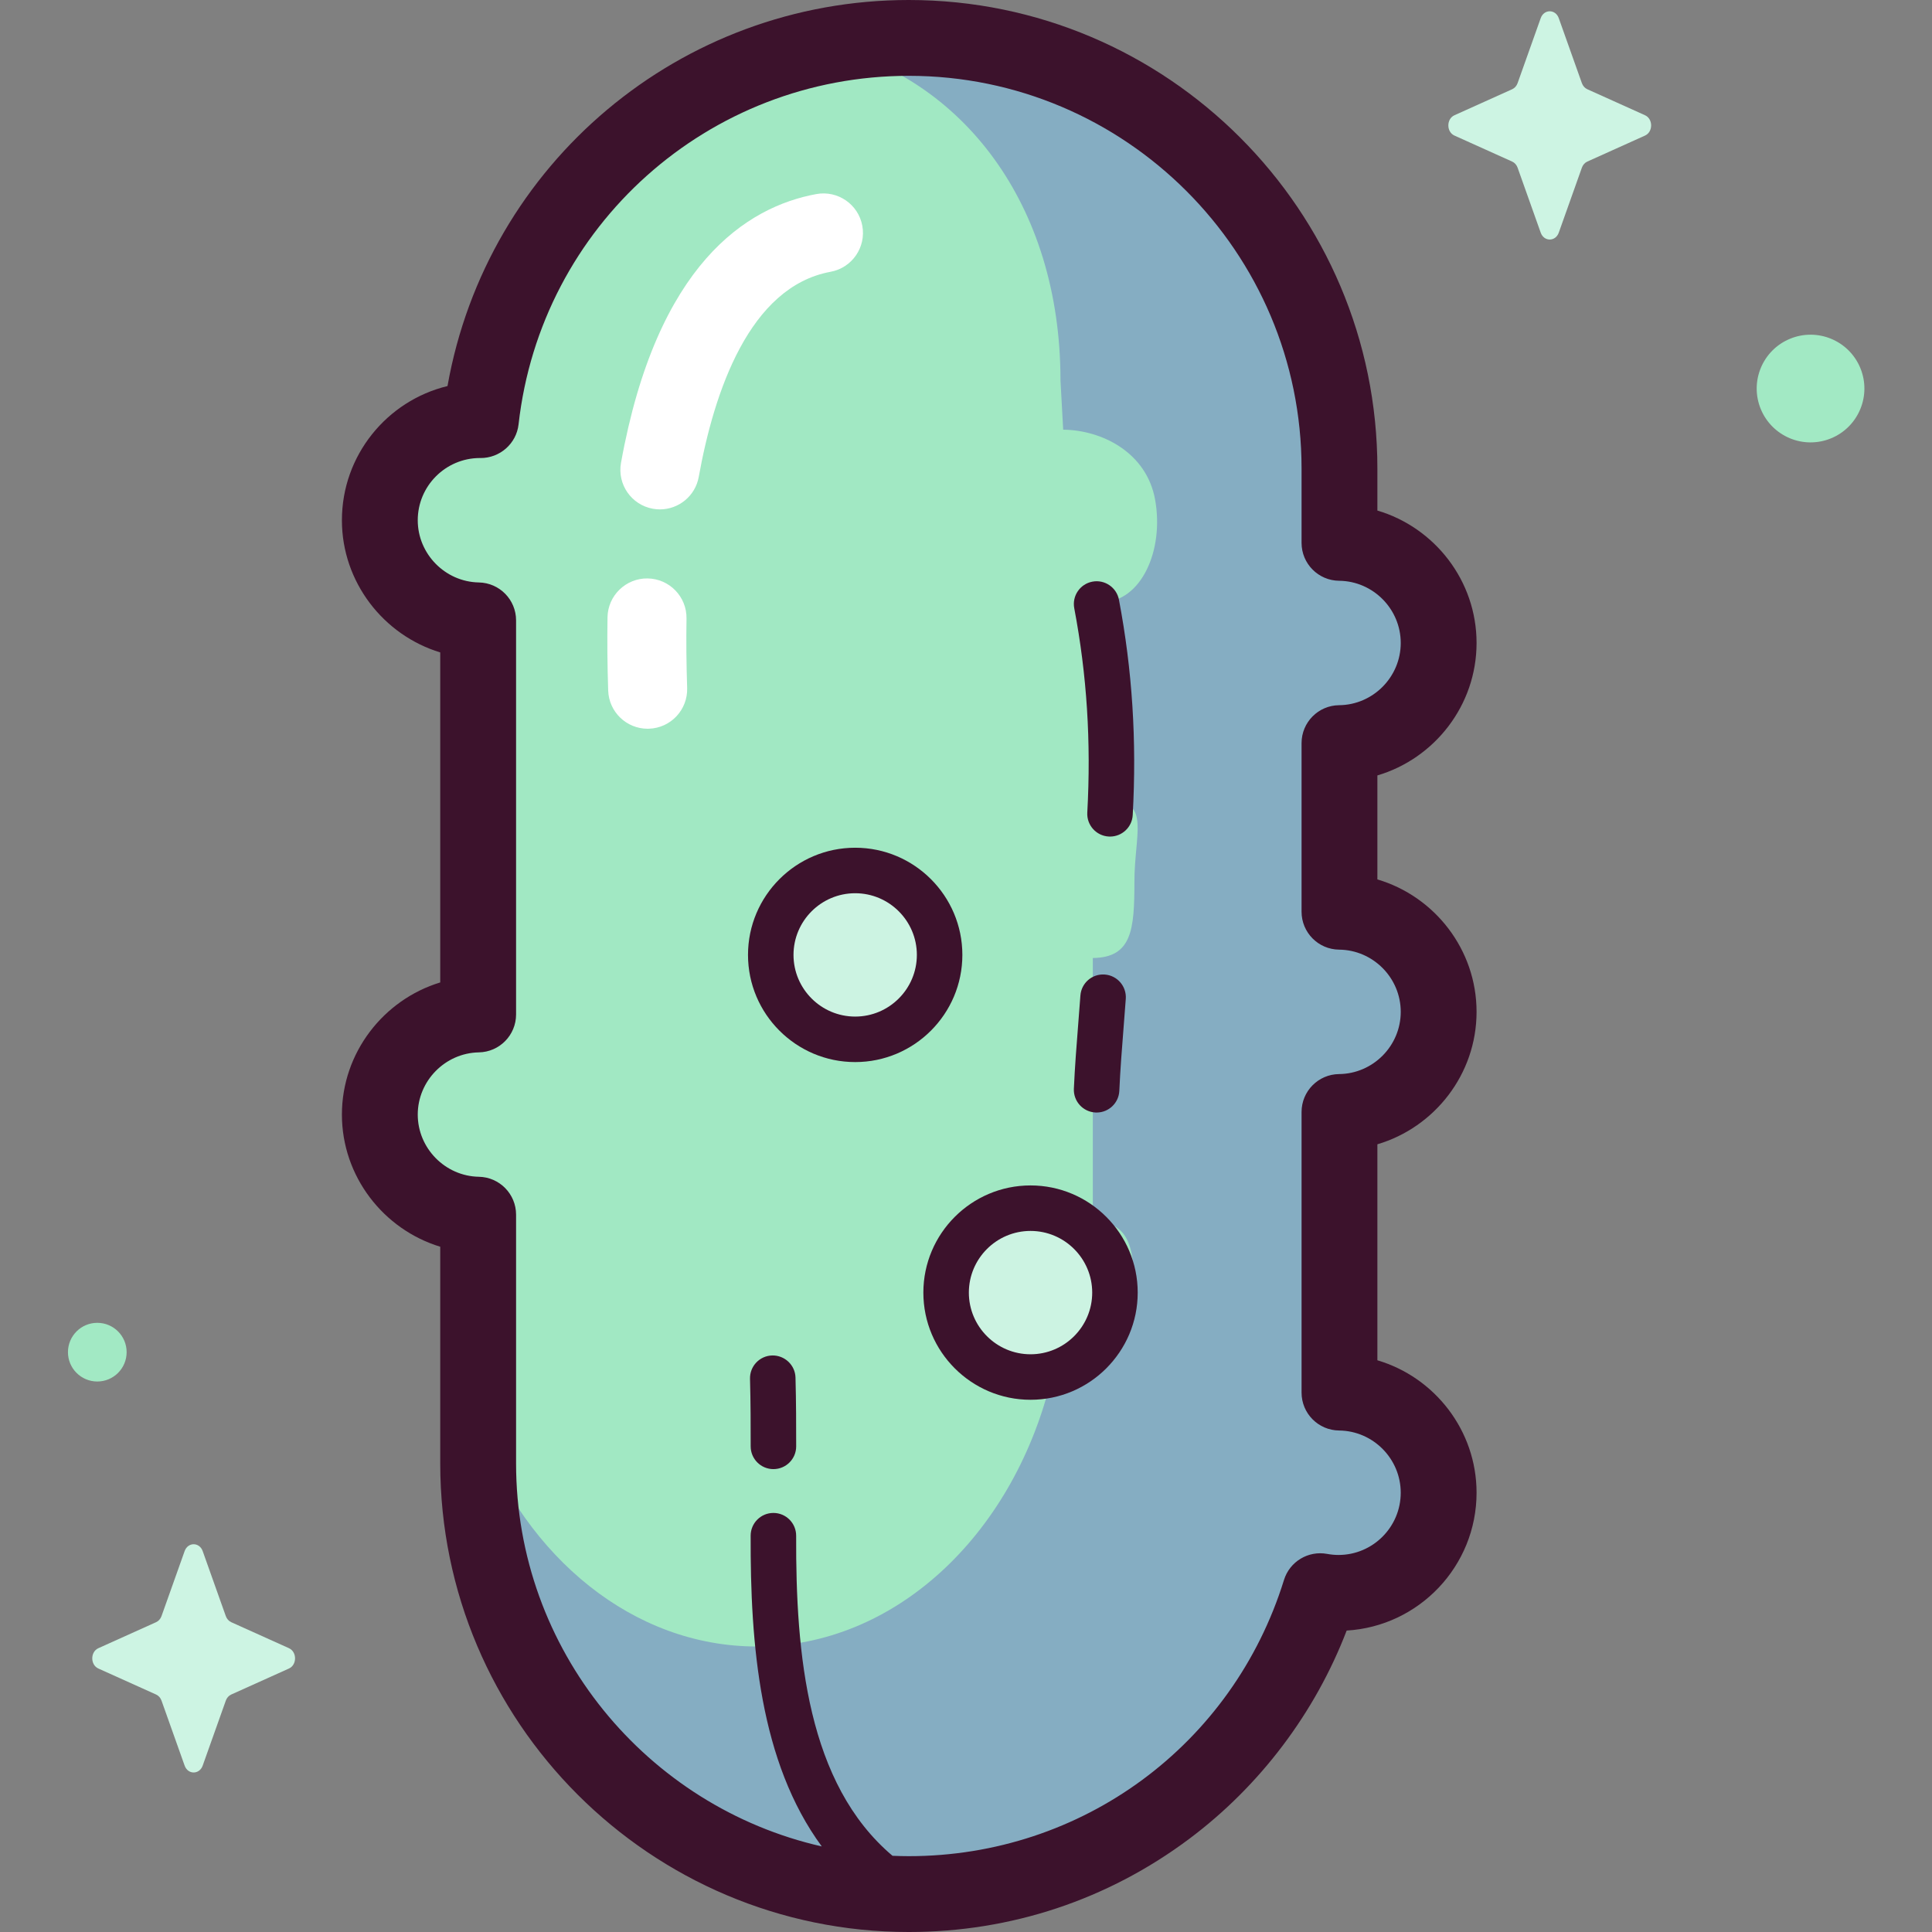 <svg id="Capa_1" enable-background="new 0 0 512 512" height="512" viewBox="0 0 512 512" width="512" xmlns="http://www.w3.org/2000/svg"><rect x="0" y="0" width="512" height="512" fill="#808080" stroke="none"/><g><g><path d="m381.256 268.153c0-14.572-11.744-26.396-26.283-26.535v-44.684c14.539-.139 26.283-11.963 26.283-26.535s-11.744-26.396-26.283-26.535v-19.687c0-63.031-51.097-114.128-114.129-114.128-58.691 0-107.025 44.304-113.406 101.291-.08-.001-.159-.006-.239-.006-14.658 0-26.541 11.883-26.541 26.541 0 14.496 11.623 26.27 26.057 26.529v104.442c-14.434.259-26.057 12.033-26.057 26.529s11.623 26.27 26.057 26.529v65.919c0 63.031 51.097 114.128 114.129 114.128 51.243 0 94.597-33.772 109.022-80.272 1.573.29 3.192.45 4.848.45 14.658 0 26.542-11.883 26.542-26.541 0-14.572-11.744-26.396-26.283-26.535v-74.365c14.539-.139 26.283-11.963 26.283-26.535z" fill="#a1e8c3"/><path d="m381.256 268.153c0-14.572-11.744-26.396-26.283-26.535v-44.684c14.539-.139 26.283-11.963 26.283-26.535s-11.744-26.396-26.283-26.535v-19.687c0-63.031-51.097-114.129-114.129-114.129-7.517 0-14.862.732-21.972 2.119 35.897 8.433 62.167 41.701 62.167 88.646l.716 13.052c10.361.12 22.096 6.085 24.354 18.509 2.449 13.47-3.688 27.096-14.049 27.217l2.449 52.655c10.361.12 6.123 8.851 6.123 21.479 0 12.629-.659 20.036-11.021 20.156v69.8c10.361.121 11.021 7.854 11.021 20.482 0 12.703-8.469 23.001-18.915 23.001-1.181 0-2.334-.138-3.455-.39-10.28 40.297-41.177 69.565-77.696 69.565-32.735 0-60.948-23.518-73.849-57.415v8.899c0 63.031 51.097 114.129 114.129 114.129 51.243 0 94.598-33.772 109.022-80.272 1.573.29 3.192.449 4.848.449 14.658 0 26.542-11.883 26.542-26.541 0-14.572-11.744-26.396-26.283-26.535v-74.365c14.537-.139 26.281-11.963 26.281-26.535z" fill="#85adc2"/><circle cx="226.633" cy="253.059" fill="#ccf3e2" r="22.374"/><ellipse cx="273.102" cy="342.554" fill="#ccf3e2" rx="22.374" ry="22.374" transform="matrix(.924 -.383 .383 .924 -110.301 130.587)"/><circle cx="25.785" cy="358.338" fill="#a2e9c4" r="7.775"/><path d="m413.091 4.815 6.123 17.216c.262.737.781 1.321 1.436 1.616l15.296 6.891c2.161.974 2.161 4.417 0 5.39l-15.296 6.892c-.655.295-1.174.879-1.436 1.616l-6.123 17.216c-.865 2.432-3.924 2.432-4.789 0l-6.123-17.216c-.262-.737-.781-1.321-1.436-1.616l-15.296-6.891c-2.161-.974-2.161-4.417 0-5.39l15.296-6.891c.655-.295 1.174-.879 1.436-1.616l6.123-17.216c.865-2.434 3.924-2.434 4.789-.001z" fill="#cdf4e3"/><path d="m53.717 411.064 6.123 17.216c.262.737.781 1.321 1.436 1.616l15.296 6.891c2.161.974 2.161 4.417 0 5.39l-15.296 6.891c-.655.295-1.174.879-1.436 1.616l-6.123 17.216c-.865 2.432-3.924 2.432-4.789 0l-6.123-17.216c-.262-.737-.781-1.321-1.436-1.616l-15.296-6.891c-2.161-.974-2.161-4.417 0-5.39l15.296-6.891c.655-.295 1.174-.879 1.436-1.616l6.123-17.216c.865-2.432 3.924-2.432 4.789 0z" fill="#cdf4e3"/><ellipse cx="479.724" cy="103.108" fill="#a2e9c4" rx="14.265" ry="14.265" transform="matrix(.924 -.383 .383 .924 -2.941 191.431)"/></g><g><g fill="#3c122c"><path d="m226.633 281.461c-15.661 0-28.403-12.741-28.403-28.402s12.741-28.402 28.403-28.402 28.403 12.741 28.403 28.402-12.741 28.402-28.403 28.402zm0-44.746c-9.013 0-16.345 7.332-16.345 16.344s7.332 16.344 16.345 16.344 16.345-7.332 16.345-16.344-7.332-16.344-16.345-16.344z"/><path d="m273.102 370.956c-15.661 0-28.402-12.741-28.402-28.402s12.741-28.403 28.402-28.403 28.403 12.742 28.403 28.403-12.742 28.402-28.403 28.402zm0-44.747c-9.012 0-16.344 7.332-16.344 16.345 0 9.012 7.332 16.344 16.344 16.344 9.013 0 16.345-7.332 16.345-16.344 0-9.013-7.332-16.345-16.345-16.345z"/><path d="m391.305 268.153c0-16.532-11.127-30.619-26.284-35.098v-27.558c15.157-4.48 26.284-18.567 26.284-35.098 0-16.532-11.127-30.619-26.284-35.099v-11.124c0-68.47-55.705-124.176-124.177-124.176-60.624 0-111.837 43.446-122.25 102.308-16.038 3.88-27.984 18.354-27.984 35.567 0 16.392 11.03 30.453 26.057 35.022v87.458c-15.027 4.569-26.057 18.63-26.057 35.021 0 16.39 11.03 30.452 26.057 35.021v57.428c0 68.471 55.706 124.176 124.177 124.176 27.041 0 52.746-8.542 74.339-24.702 18.752-14.035 33.352-33.421 41.697-55.184 19.172-1.124 34.425-17.077 34.425-36.526 0-16.531-11.127-30.618-26.284-35.099v-57.239c15.157-4.48 26.284-18.567 26.284-35.098zm-36.428 110.948c9.005.086 16.331 7.482 16.331 16.488 0 9.094-7.399 16.492-16.493 16.492-.992 0-2.01-.095-3.024-.283-5.012-.919-9.914 2.043-11.421 6.904-13.582 43.784-53.539 73.201-99.425 73.201-1.448 0-2.886-.038-4.32-.097-22.573-19.079-25.658-53.327-25.537-84.808.013-3.331-2.676-6.04-6.006-6.053-.008 0-.016 0-.023 0-3.319 0-6.016 2.684-6.029 6.005-.111 28.892 2.42 60.033 18.847 82.371-46.326-10.523-81.012-52.035-81.012-101.499v-65.919c0-5.479-4.389-9.948-9.867-10.046-8.927-.161-16.19-7.556-16.19-16.483 0-8.928 7.263-16.322 16.189-16.483 5.478-.098 9.868-4.567 9.868-10.046v-104.441c0-5.479-4.39-9.948-9.868-10.046-8.927-.161-16.189-7.555-16.189-16.483 0-9.066 7.353-16.446 16.409-16.493l.199.005c5.127.035 9.535-3.796 10.11-8.93 5.895-52.654 50.356-92.36 103.42-92.36 57.39 0 104.08 46.69 104.08 104.08v19.688c0 5.512 4.44 9.995 9.953 10.048 9.004.085 16.331 7.481 16.331 16.487 0 9.004-7.326 16.401-16.331 16.486-5.512.053-9.952 4.536-9.952 10.048v44.685c0 5.512 4.44 9.995 9.953 10.048 9.004.085 16.331 7.481 16.331 16.486 0 9.004-7.326 16.4-16.331 16.487-5.512.053-9.952 4.536-9.952 10.048v74.365c-.004 5.512 4.437 9.995 9.949 10.048z"/><path d="m204.966 389.331c-.003 0-.006 0-.009 0-3.33-.005-6.025-2.708-6.02-6.038.008-5.35-.007-11.66-.175-17.891-.09-3.328 2.536-6.1 5.865-6.19 3.317-.073 6.1 2.537 6.189 5.864.172 6.383.187 12.8.179 18.234-.005 3.327-2.704 6.021-6.029 6.021z"/><path d="m290.616 294.832c-.09 0-.18-.002-.27-.006-3.327-.146-5.904-2.961-5.758-6.288.253-5.748.708-11.526 1.149-17.114.2-2.527.399-5.054.581-7.581.238-3.321 3.098-5.82 6.445-5.582 3.321.238 5.82 3.123 5.582 6.445-.184 2.556-.385 5.111-.587 7.667-.433 5.484-.88 11.155-1.124 16.695-.142 3.237-2.811 5.764-6.018 5.764z"/><path d="m294.168 221.7c-.111 0-.223-.003-.336-.009-3.325-.183-5.872-3.026-5.689-6.351 1.03-18.76-.099-36.472-3.454-54.147-.621-3.272 1.528-6.426 4.798-7.048 3.272-.625 6.427 1.528 7.048 4.799 3.54 18.646 4.733 37.31 3.648 57.058-.177 3.212-2.837 5.698-6.015 5.698z"/></g><path d="m171.632 193.123c-5.622 0-10.27-4.462-10.456-10.123-.221-6.682-.281-13.215-.178-19.415.095-5.781 4.888-10.389 10.639-10.295 5.781.096 10.39 4.859 10.294 10.64-.097 5.855-.039 12.039.17 18.378.191 5.778-4.339 10.617-10.117 10.808-.117.005-.235.007-.352.007z" fill="#fff"/><path d="m174.885 134.994c-.616 0-1.239-.054-1.866-.168-5.69-1.023-9.473-6.467-8.449-12.157 9.497-52.766 33.392-67.864 51.764-71.238 5.689-1.035 11.143 2.719 12.187 8.406 1.045 5.687-2.719 11.142-8.405 12.188-21.504 3.949-30.87 31.738-34.94 54.354-.911 5.062-5.321 8.615-10.291 8.615z" fill="#fff"/></g></g></svg>